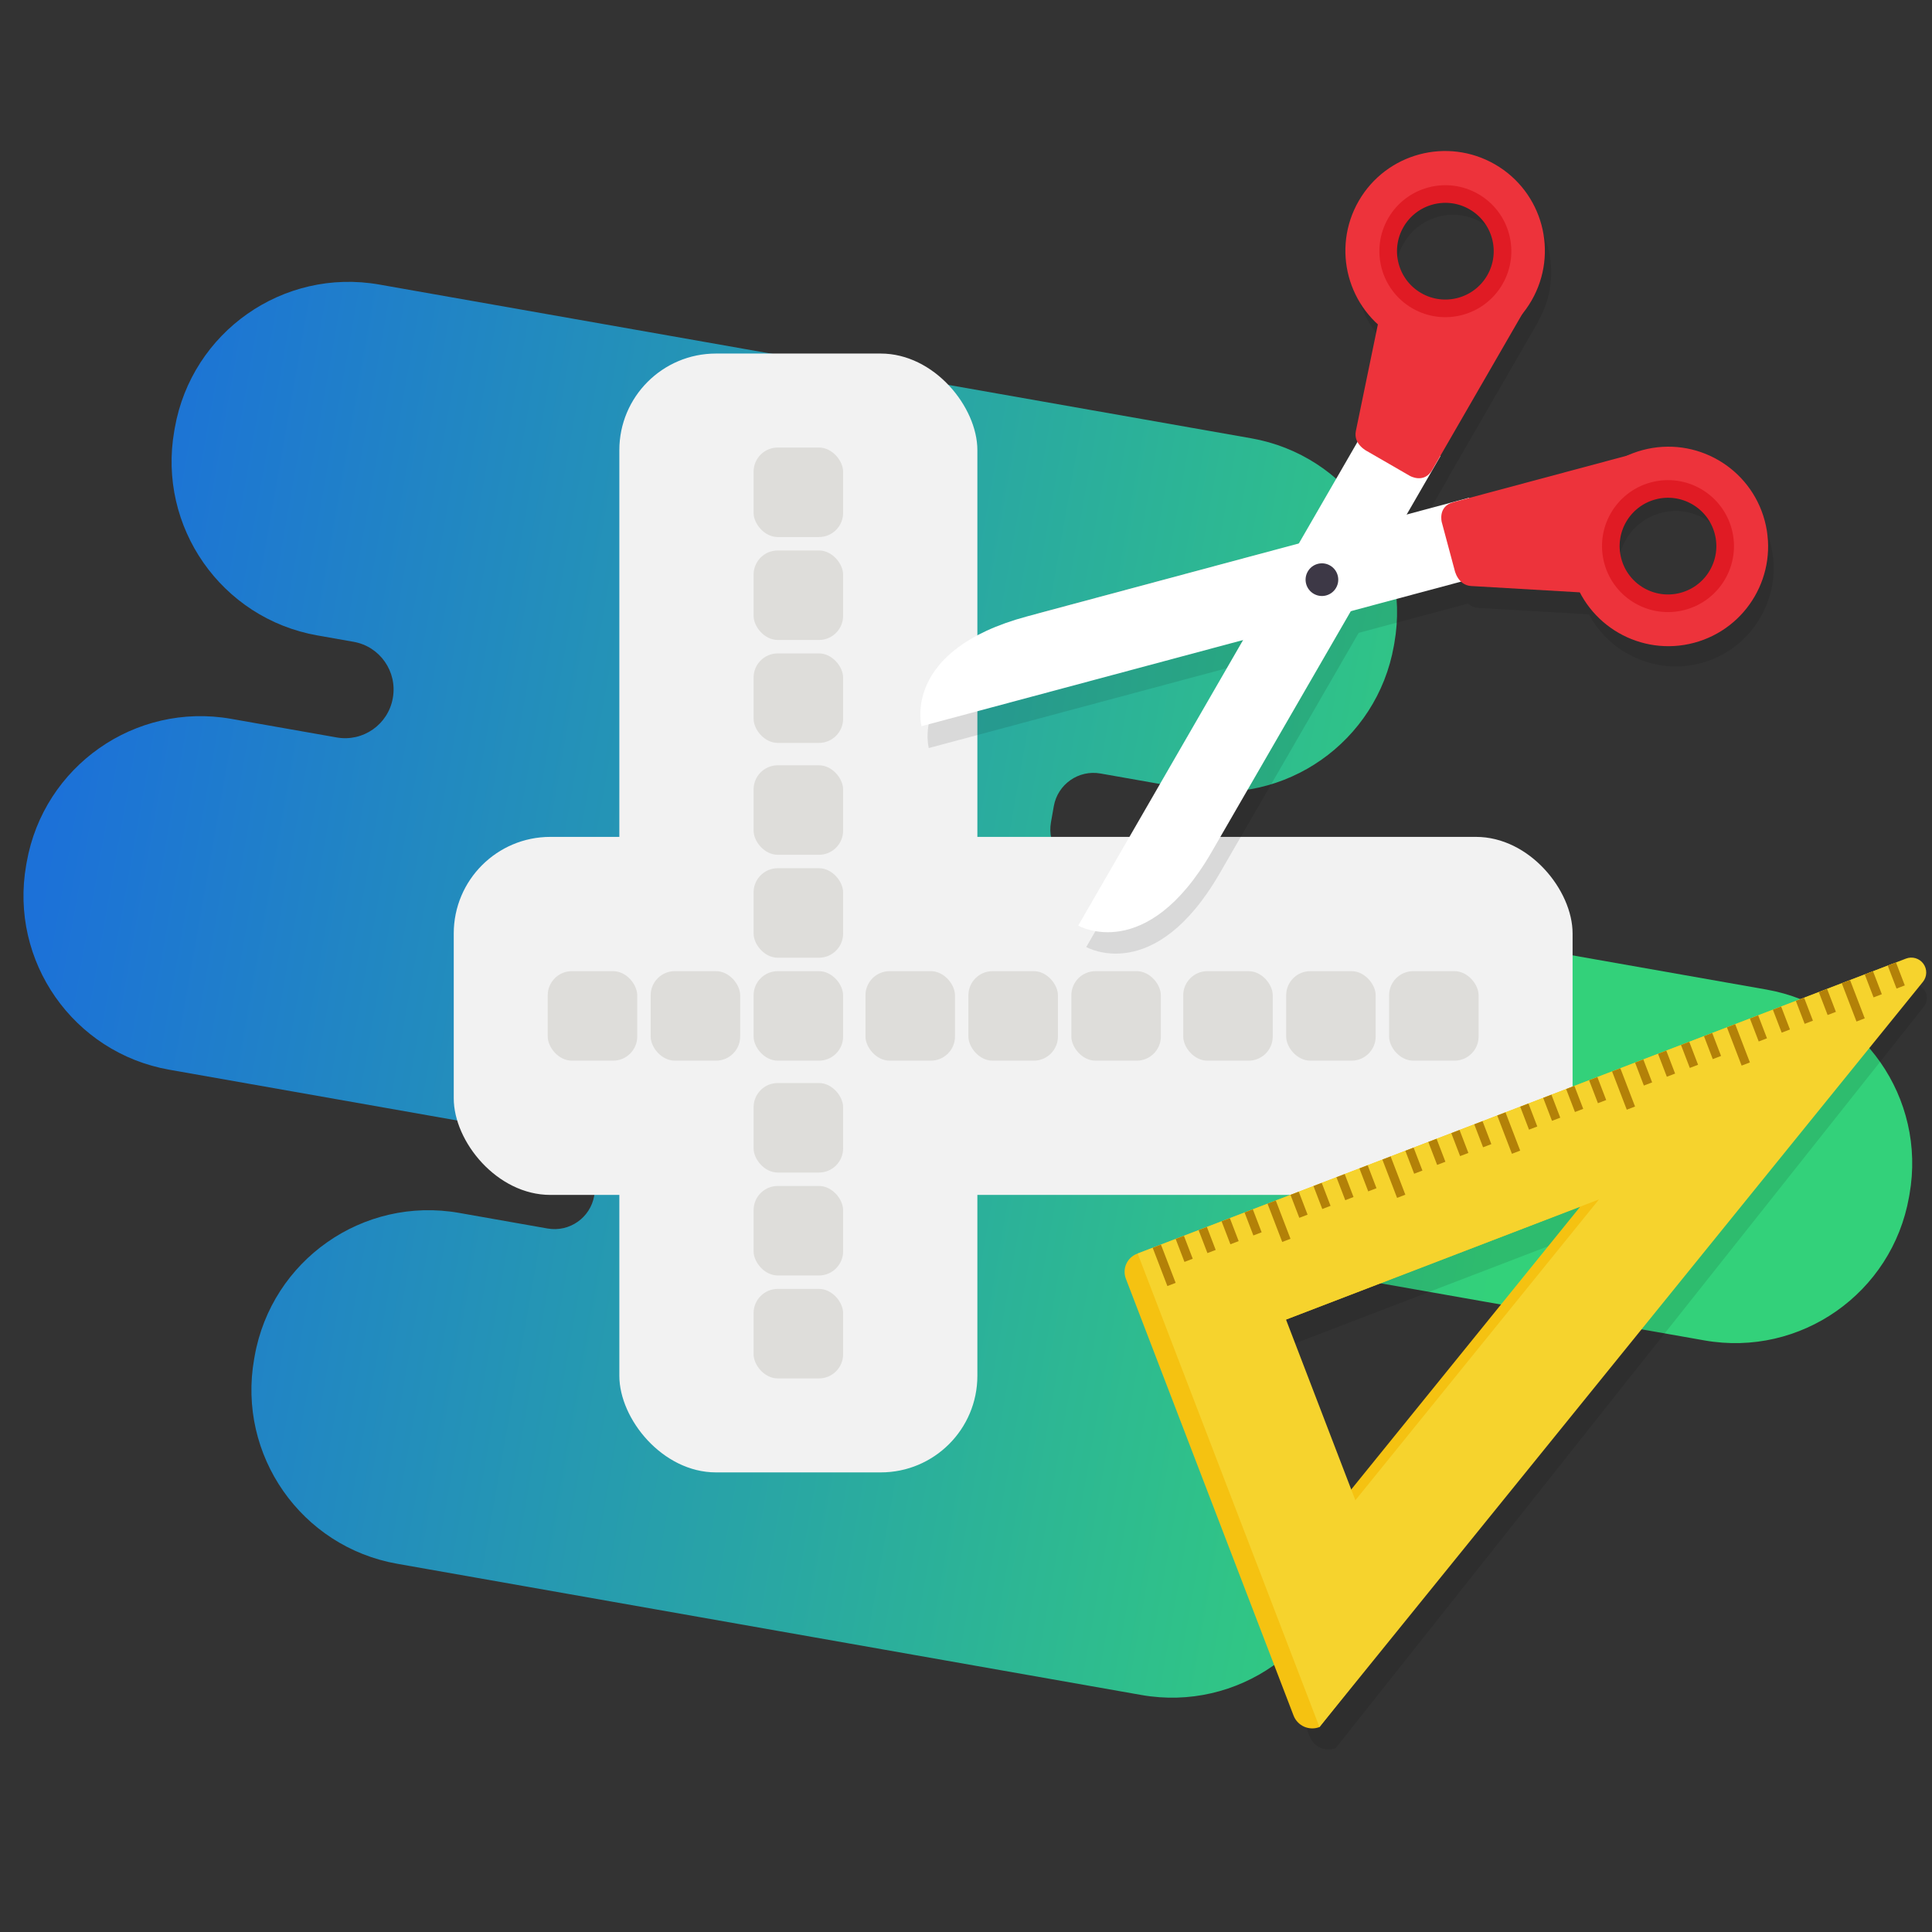 <svg width="400" height="400" viewBox="0 0 400 400" fill="none" xmlns="http://www.w3.org/2000/svg">
<rect x="0" y="0" width="400" height="400" fill="#333333" stroke="none"/>
<mask id="mask0_43_780" style="mask-type:alpha" maskUnits="userSpaceOnUse" x="0" y="0" width="400" height="400">
<rect width="400" height="400" fill="white"/>
</mask>
<g mask="url(#mask0_43_780)">
<path d="M288.689 133.125L288.587 133.701C285.078 153.602 266.122 166.894 246.247 163.39L227.835 160.143C223.302 159.344 218.979 162.375 218.179 166.914L217.585 170.283C216.785 174.821 219.81 179.148 224.343 179.948L365.711 204.875C385.586 208.379 398.853 227.353 395.344 247.255L395.242 247.83C391.733 267.732 372.777 281.024 352.902 277.52L247.938 259.012C243.406 258.213 239.083 261.244 238.282 265.782L237.92 267.837C237.12 272.375 240.145 276.702 244.678 277.502L249.109 278.283C268.984 281.788 282.251 300.762 278.742 320.663L278.64 321.239C275.131 341.14 256.175 354.433 236.3 350.928L82.248 323.764C62.373 320.26 49.106 301.286 52.615 281.384L52.716 280.809C56.226 260.907 75.182 247.615 95.057 251.119L113.37 254.349C117.903 255.148 122.226 252.116 123.026 247.578L123.388 245.524C124.189 240.985 121.163 236.658 116.631 235.859L35.056 221.475C15.181 217.97 1.914 198.996 5.423 179.095L5.525 178.519C9.034 158.618 27.99 145.325 47.865 148.83L69.718 152.683C75.167 153.644 80.364 150 81.326 144.544L81.334 144.497C82.296 139.041 78.659 133.839 73.21 132.879L65.719 131.558C45.844 128.053 32.577 109.079 36.086 89.178L36.188 88.602C39.697 68.701 58.653 55.408 78.528 58.913L259.056 90.745C278.931 94.249 292.198 113.223 288.689 133.125Z" fill="url(#paint0_linear_43_780)"/>
<rect x="93.944" y="173.269" width="231.644" height="74.126" rx="20" fill="#F2F2F2"/>
<rect x="128.228" y="73.199" width="74.126" height="231.644" rx="20" fill="#F2F2F2"/>
<rect x="156.025" y="92.657" width="18.532" height="18.532" rx="5" fill="#DEDDDA"/>
<rect x="156.025" y="113.969" width="18.532" height="18.532" rx="5" fill="#DEDDDA"/>
<rect x="156.025" y="135.28" width="18.532" height="18.532" rx="5" fill="#DEDDDA"/>
<rect x="156.025" y="158.444" width="18.532" height="18.532" rx="5" fill="#DEDDDA"/>
<rect x="156.025" y="179.755" width="18.532" height="18.532" rx="5" fill="#DEDDDA"/>
<rect x="113.402" y="201.067" width="18.532" height="18.532" rx="5" fill="#DEDDDA"/>
<rect x="134.713" y="201.067" width="18.532" height="18.532" rx="5" fill="#DEDDDA"/>
<rect x="156.025" y="201.067" width="18.532" height="18.532" rx="5" fill="#DEDDDA"/>
<rect x="156.025" y="224.231" width="18.532" height="18.532" rx="5" fill="#DEDDDA"/>
<rect x="156.025" y="245.542" width="18.532" height="18.532" rx="5" fill="#DEDDDA"/>
<rect x="156.025" y="266.853" width="18.532" height="18.532" rx="5" fill="#DEDDDA"/>
<rect x="179.189" y="201.067" width="18.532" height="18.532" rx="5" fill="#DEDDDA"/>
<rect x="200.5" y="201.067" width="18.532" height="18.532" rx="5" fill="#DEDDDA"/>
<rect x="221.811" y="201.067" width="18.532" height="18.532" rx="5" fill="#DEDDDA"/>
<rect x="244.976" y="201.067" width="18.532" height="18.532" rx="5" fill="#DEDDDA"/>
<rect x="266.287" y="201.067" width="18.532" height="18.532" rx="5" fill="#DEDDDA"/>
<rect x="287.598" y="201.067" width="18.532" height="18.532" rx="5" fill="#DEDDDA"/>
<path fill-rule="evenodd" clip-rule="evenodd" d="M193.906 145.22C196.378 140.618 201.959 135.414 214.207 132.132L270.542 117.011L282.71 95.934C282.329 95.245 282.212 94.441 282.38 93.672L287.016 71.206C280.273 64.904 278.469 54.509 283.271 46.193C288.855 36.521 301.346 33.172 311.02 38.758C320.692 44.34 324.04 56.835 318.456 66.509L318.402 66.597L318.478 66.585L299.881 98.796L299.916 98.818L292.865 111.019L305.649 107.587L305.66 107.627L341.586 98.001L341.556 98.07L341.654 98.044C352.444 95.153 363.644 101.621 366.535 112.409C369.426 123.198 362.959 134.396 352.171 137.287C342.895 139.772 333.321 135.34 328.978 127.193L306.079 125.857C305.293 125.82 304.547 125.498 303.98 124.953L281.296 131.03L252.54 180.793C239.013 204.219 224.896 196.069 224.896 196.069L258.995 137.006L192.293 154.879C192.293 154.879 191.105 150.436 193.906 145.22ZM290.591 50.421C289.804 51.768 289.291 53.257 289.084 54.803C288.876 56.349 288.977 57.921 289.381 59.428C289.784 60.934 290.483 62.346 291.436 63.581C292.389 64.816 293.577 65.85 294.932 66.623C296.279 67.41 297.768 67.922 299.314 68.129C300.86 68.337 302.432 68.236 303.939 67.832C305.445 67.429 306.857 66.73 308.092 65.777C309.327 64.825 310.361 63.636 311.134 62.282C311.921 60.935 312.433 59.445 312.641 57.899C312.849 56.353 312.748 54.781 312.344 53.274C311.94 51.767 311.242 50.355 310.289 49.12C309.336 47.885 308.147 46.851 306.792 46.078C305.446 45.291 303.956 44.779 302.41 44.571C300.865 44.364 299.293 44.465 297.786 44.868C296.28 45.272 294.868 45.97 293.633 46.923C292.398 47.876 291.365 49.064 290.592 50.419L290.591 50.421ZM336.614 111.722C335.836 113.074 335.333 114.566 335.134 116.113C334.934 117.66 335.043 119.231 335.454 120.736C335.85 122.245 336.541 123.66 337.488 124.9C338.434 126.14 339.617 127.18 340.968 127.96C342.32 128.74 343.812 129.244 345.359 129.444C346.907 129.643 348.478 129.533 349.983 129.121C351.492 128.726 352.907 128.035 354.147 127.088C355.387 126.142 356.427 124.959 357.207 123.608C357.987 122.258 358.491 120.766 358.691 119.218C358.89 117.671 358.781 116.1 358.369 114.596C357.973 113.087 357.282 111.671 356.336 110.431C355.39 109.191 354.207 108.15 352.856 107.37C351.504 106.59 350.012 106.086 348.465 105.886C346.918 105.687 345.346 105.796 343.841 106.208C340.654 107.062 338.13 109.1 336.616 111.722L336.614 111.722Z" fill="black" fill-opacity="0.102"/>
<path fill-rule="evenodd" clip-rule="evenodd" d="M308.24 105.496L310.865 115.294L194.082 146.586L191.169 144.89C191.169 144.89 196.496 131.936 216.533 126.567L260.637 114.759L265.096 113.734L269.312 115.926L308.24 105.496Z" fill="#9A9996"/>
<path fill-rule="evenodd" clip-rule="evenodd" d="M304.151 103.056L308.381 118.843L190.798 150.349C190.798 150.349 186.579 134.603 212.709 127.601L304.151 103.056Z" fill="white"/>
<path fill-rule="evenodd" clip-rule="evenodd" d="M340.09 93.47L300.895 103.972C297.629 104.847 298.504 108.113 298.504 108.113L301.146 117.972C301.146 117.972 301.763 121.164 304.584 121.329L328.179 122.703L340.09 93.47Z" fill="#ED333B"/>
<path d="M360.957 108.97C358.657 100.387 349.835 95.294 341.252 97.594C332.67 99.893 327.576 108.715 329.876 117.298C332.176 125.881 340.998 130.974 349.58 128.674C358.163 126.375 363.257 117.553 360.957 108.97Z" stroke="#ED333B" stroke-width="9.123" stroke-linecap="round" stroke-linejoin="round"/>
<path d="M356.772 110.004C355.08 103.69 348.591 99.944 342.277 101.635C335.964 103.327 332.217 109.816 333.909 116.13C335.6 122.443 342.09 126.19 348.403 124.498C354.717 122.807 358.464 116.317 356.772 110.004Z" stroke="#E01B24" stroke-width="3.649" stroke-linecap="round" stroke-linejoin="round"/>
<path fill-rule="evenodd" clip-rule="evenodd" d="M298.254 94.385L284.1 86.213L223.235 191.634C223.235 191.634 237.353 199.785 250.878 176.358L298.254 94.385Z" fill="white"/>
<path fill-rule="evenodd" clip-rule="evenodd" d="M316.816 62.151L296.527 97.292C294.836 100.22 291.908 98.53 291.908 98.53L283.069 93.426C283.069 93.426 280.146 92.004 280.716 89.237L285.496 66.09L316.816 62.151Z" fill="#ED333B"/>
<path d="M307.245 37.984C314.94 42.426 317.576 52.266 313.133 59.961C308.691 67.656 298.851 70.293 291.156 65.85C283.461 61.407 280.824 51.568 285.267 43.872C289.71 36.177 299.549 33.541 307.245 37.984Z" stroke="#ED333B" stroke-width="9.123" stroke-linecap="round" stroke-linejoin="round"/>
<path d="M305.163 41.758C310.824 45.026 312.763 52.264 309.495 57.925C306.227 63.585 298.989 65.525 293.328 62.257C287.668 58.988 285.728 51.75 288.997 46.09C292.265 40.429 299.503 38.49 305.163 41.758Z" stroke="#E01B24" stroke-width="3.649" stroke-linecap="round" stroke-linejoin="round"/>
<path d="M275.38 117.085C273.763 116.151 271.695 116.705 270.761 118.323C269.827 119.94 270.382 122.008 271.999 122.942C273.616 123.876 275.684 123.321 276.618 121.704C277.552 120.087 276.998 118.019 275.38 117.085Z" fill="#3D3846"/>
<path d="M276.538 361.93L398.325 208.409C398.716 207.916 398.934 207.309 398.946 206.68C398.957 206.051 398.762 205.435 398.39 204.928C398.017 204.421 397.489 204.051 396.885 203.873C396.281 203.696 395.636 203.722 395.049 203.948L363.433 216.084L238.757 263.943C237.768 264.322 236.971 265.079 236.54 266.047C236.109 267.015 236.08 268.114 236.46 269.103L271.177 359.543C271.372 360.052 271.665 360.517 272.041 360.913C272.416 361.308 272.865 361.626 273.363 361.847C273.861 362.069 274.397 362.19 274.942 362.205C275.487 362.219 276.029 362.126 276.538 361.93ZM280.102 316.459L265.741 279.048L330.538 254.175L280.102 316.459Z" fill="black" fill-opacity="0.102"/>
<path d="M273.178 357.572L394.964 204.051C395.355 203.558 395.573 202.95 395.585 202.321C395.597 201.692 395.402 201.077 395.029 200.57C394.657 200.063 394.128 199.692 393.525 199.515C392.921 199.338 392.276 199.364 391.689 199.589L360.073 211.726L235.397 259.584C234.408 259.964 233.61 260.721 233.179 261.689C232.749 262.656 232.72 263.756 233.099 264.744L267.816 355.185C268.012 355.694 268.305 356.159 268.68 356.554C269.055 356.95 269.505 357.267 270.003 357.489C270.5 357.711 271.037 357.832 271.582 357.846C272.127 357.861 272.669 357.767 273.178 357.572ZM276.741 312.101L262.381 274.69L327.177 249.817L276.741 312.101Z" fill="#F5C211"/>
<path d="M273.177 357.572L398.118 203.286C398.545 202.758 398.786 202.104 398.804 201.426C398.822 200.747 398.615 200.082 398.216 199.532C397.817 198.983 397.248 198.581 396.597 198.388C395.946 198.195 395.25 198.223 394.616 198.466L363.947 210.239L235.542 259.529L273.177 357.572ZM280.615 310.614L266.255 273.203L331.051 248.33L280.615 310.614Z" fill="#F6D32D"/>
<path d="M242.548 265.933L239.505 258.007" stroke="#B38108" stroke-width="1.833"/>
<path d="M266.326 256.805L263.284 248.879" stroke="#B38108" stroke-width="1.833"/>
<path d="M290.105 247.678L287.062 239.751" stroke="#B38108" stroke-width="1.833"/>
<path d="M313.884 238.55L310.841 230.624" stroke="#B38108" stroke-width="1.833"/>
<path d="M337.662 229.422L334.62 221.496" stroke="#B38108" stroke-width="1.833"/>
<path d="M361.441 220.294L358.398 212.368" stroke="#B38108" stroke-width="1.833"/>
<path d="M385.22 211.167L382.177 203.24" stroke="#B38108" stroke-width="1.833"/>
<path d="M246.086 260.937L244.261 256.181" stroke="#B38108" stroke-width="1.833"/>
<path d="M250.842 259.112L249.017 254.356" stroke="#B38108" stroke-width="1.833"/>
<path d="M255.598 257.286L253.773 252.53" stroke="#B38108" stroke-width="1.833"/>
<path d="M260.354 255.461L258.528 250.705" stroke="#B38108" stroke-width="1.833"/>
<path d="M269.865 251.809L268.04 247.054" stroke="#B38108" stroke-width="1.833"/>
<path d="M274.621 249.984L272.795 245.228" stroke="#B38108" stroke-width="1.833"/>
<path d="M279.377 248.158L277.551 243.403" stroke="#B38108" stroke-width="1.833"/>
<path d="M284.132 246.333L282.307 241.577" stroke="#B38108" stroke-width="1.833"/>
<path d="M293.644 242.682L291.818 237.926" stroke="#B38108" stroke-width="1.833"/>
<path d="M298.399 240.856L296.574 236.1" stroke="#B38108" stroke-width="1.833"/>
<path d="M303.155 239.031L301.33 234.275" stroke="#B38108" stroke-width="1.833"/>
<path d="M307.911 237.205L306.086 232.449" stroke="#B38108" stroke-width="1.833"/>
<path d="M317.422 233.554L315.597 228.798" stroke="#B38108" stroke-width="1.833"/>
<path d="M322.178 231.728L320.353 226.973" stroke="#B38108" stroke-width="1.833"/>
<path d="M326.934 229.903L325.108 225.147" stroke="#B38108" stroke-width="1.833"/>
<path d="M331.69 228.077L329.864 223.322" stroke="#B38108" stroke-width="1.833"/>
<path d="M341.201 224.426L339.376 219.67" stroke="#B38108" stroke-width="1.833"/>
<path d="M345.957 222.601L344.131 217.845" stroke="#B38108" stroke-width="1.833"/>
<path d="M350.712 220.775L348.887 216.019" stroke="#B38108" stroke-width="1.833"/>
<path d="M355.468 218.949L353.643 214.194" stroke="#B38108" stroke-width="1.833"/>
<path d="M364.98 215.298L363.154 210.543" stroke="#B38108" stroke-width="1.833"/>
<path d="M369.735 213.473L367.91 208.717" stroke="#B38108" stroke-width="1.833"/>
<path d="M374.491 211.647L372.666 206.892" stroke="#B38108" stroke-width="1.833"/>
<path d="M379.247 209.822L377.421 205.066" stroke="#B38108" stroke-width="1.833"/>
<path d="M388.758 206.171L386.933 201.415" stroke="#B38108" stroke-width="1.833"/>
<path d="M393.514 204.345L391.689 199.589" stroke="#B38108" stroke-width="1.833"/>
</g>
<defs>
<linearGradient id="paint0_linear_43_780" x1="-2.99" y1="246.541" x2="303.094" y2="300.512" gradientUnits="userSpaceOnUse">
<stop stop-color="#1C71D8"/>
<stop offset="1" stop-color="#33D17A"/>
</linearGradient>
</defs>
</svg>
